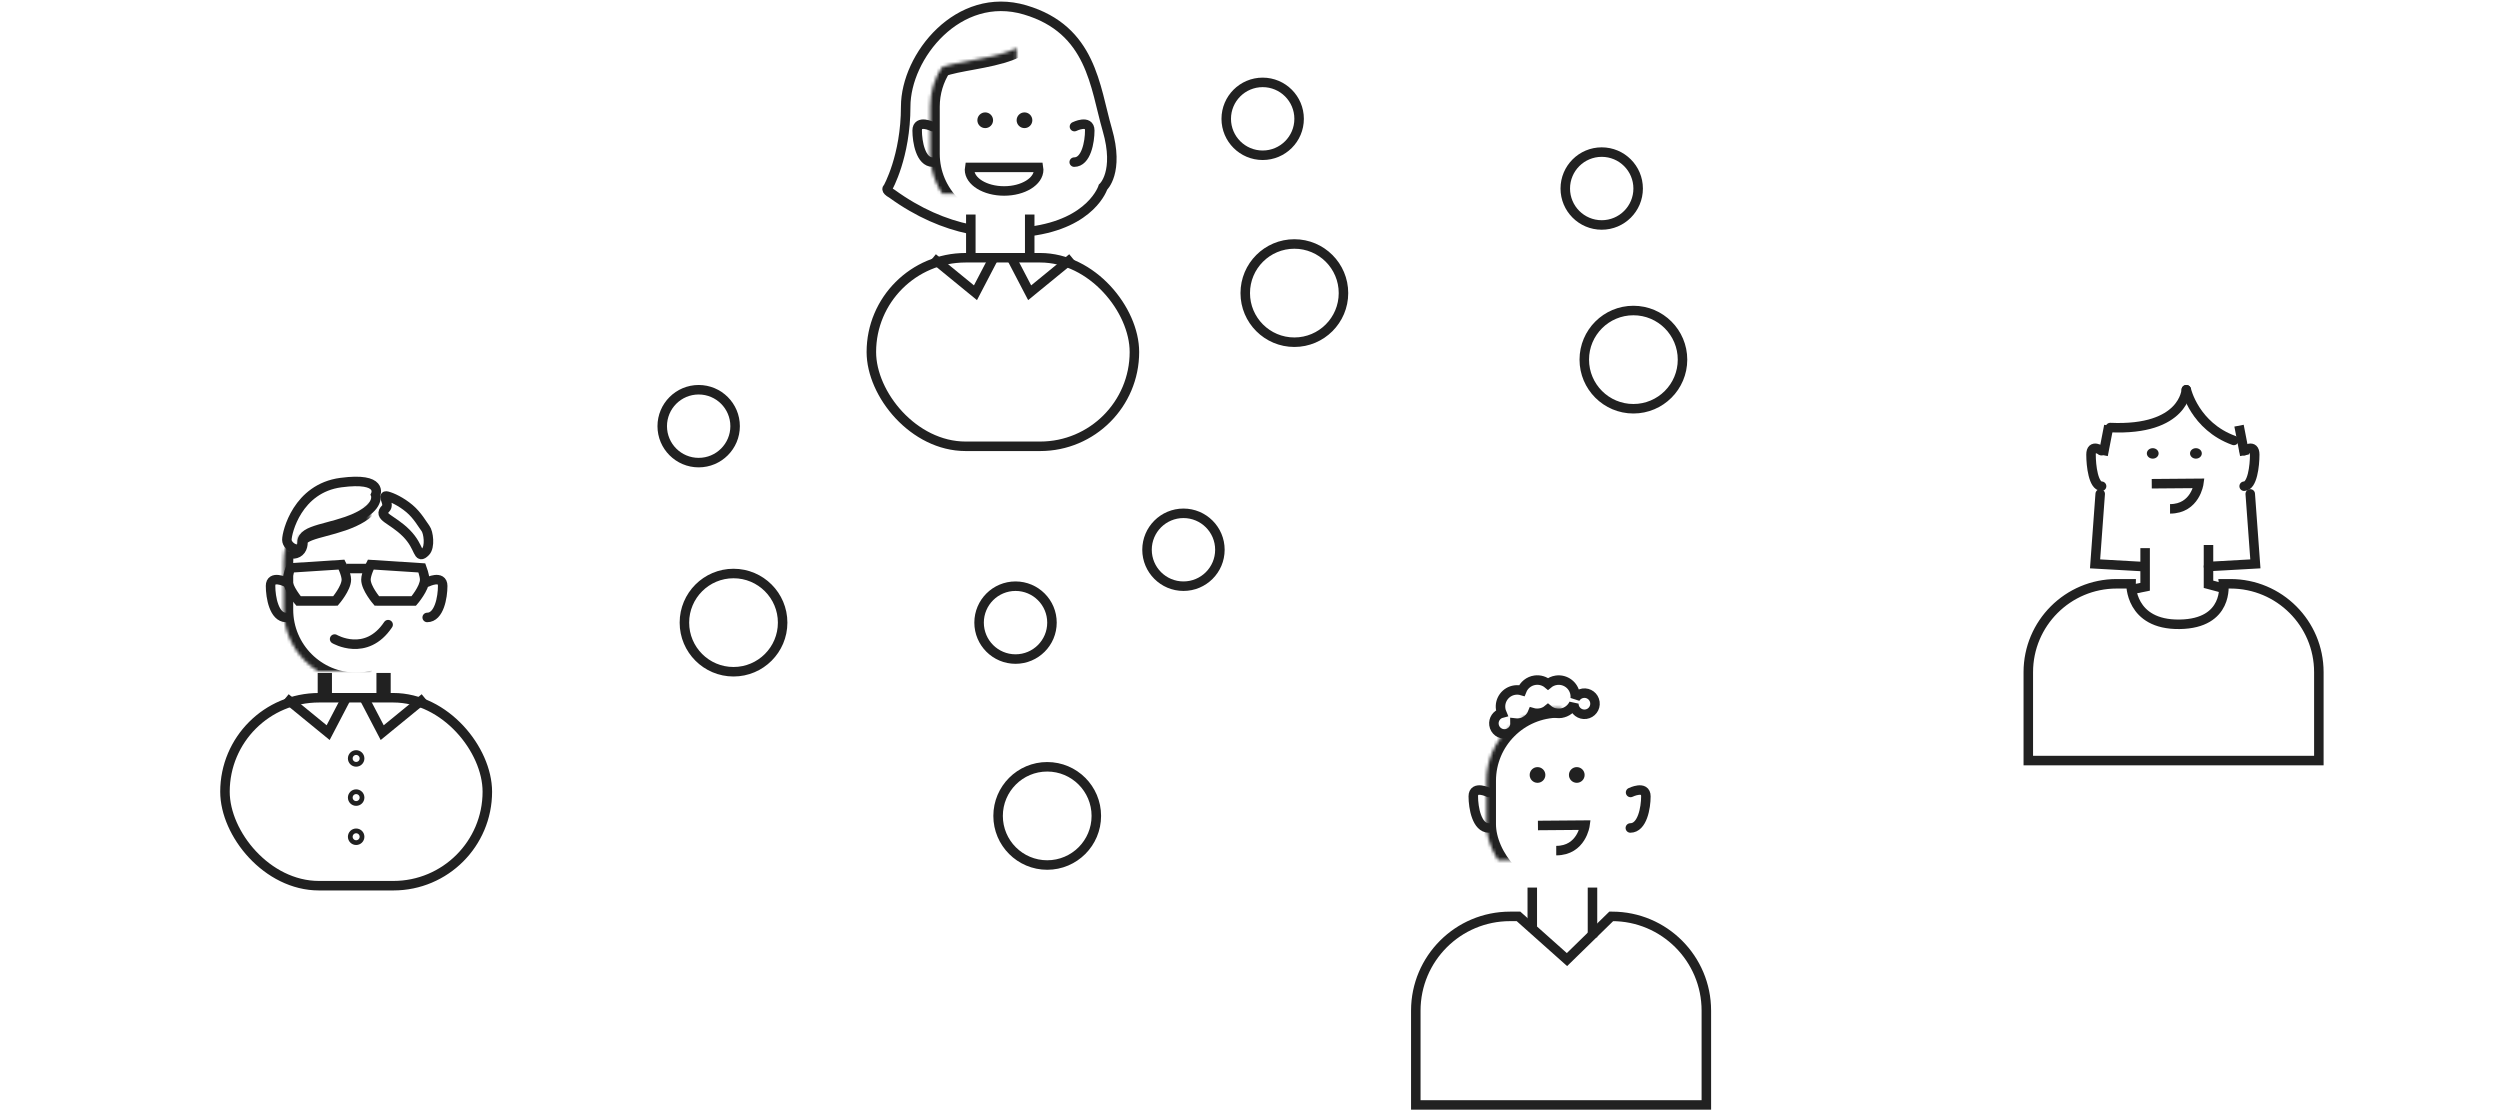 <?xml version="1.0" encoding="UTF-8" standalone="no"?>
<svg width="789px" height="351px" viewBox="0 0 789 351" version="1.1" xmlns="http://www.w3.org/2000/svg" xmlns:xlink="http://www.w3.org/1999/xlink">
    <!-- Generator: Sketch 40.3 (33839) - http://www.bohemiancoding.com/sketch -->
    <title>organizations-illustration</title>
    <desc>Created with Sketch.</desc>
    <defs>
        <path d="M49.985,10.331 C50.592,10.573 51.187,10.84 51.767,11.131 C49.494,13.636 53.974,14.23 58.466,18.723 C62.381,22.638 62.107,26.11 63.58,25.416 C64.137,27.394 64.435,29.481 64.435,31.636 L64.435,46.538 C64.435,59.198 54.174,69.461 41.511,69.461 C28.851,69.461 18.587,59.19 18.587,46.538 L18.587,31.636 C18.587,27.077 19.918,22.828 22.213,19.258 C26.953,17.396 36.913,16.725 43.674,14.117 C47.045,12.816 48.938,11.489 49.985,10.331 Z" id="path-1"></path>
        <mask id="mask-2" maskContentUnits="userSpaceOnUse" maskUnits="objectBoundingBox" x="0" y="0" width="45.848" height="59.13" fill="white">
            <use xlink:href="#path-1"></use>
        </mask>
        <path d="M216.023,22.922 C216.023,10.263 226.278,1.88319816e-15 238.947,1.88319816e-15 L238.947,1.88319816e-15 L238.947,1.88319816e-15 C251.608,1.88319816e-15 261.871,10.264 261.871,22.922 L261.871,36.586 C261.871,49.246 251.61,59.508 238.947,59.508 L238.947,59.508 C226.286,59.508 216.023,49.245 216.023,36.586 L216.023,22.922 Z" id="path-3"></path>
        <mask id="mask-4" maskContentUnits="userSpaceOnUse" maskUnits="objectBoundingBox" x="0" y="0" width="45.848" height="59.508" fill="white">
            <use xlink:href="#path-3"></use>
        </mask>
        <rect id="path-5" x="22.304" y="11.571" width="45.848" height="59.508" rx="22.924"></rect>
        <mask id="mask-6" maskContentUnits="userSpaceOnUse" maskUnits="objectBoundingBox" x="0" y="0" width="45.848" height="59.508" fill="white">
            <use xlink:href="#path-5"></use>
        </mask>
        <polygon id="path-7" points="21.065 112.404 40.892 112.404 40.892 127.934 31.25 129.761 21.065 127.934"></polygon>
        <mask id="mask-8" maskContentUnits="userSpaceOnUse" maskUnits="objectBoundingBox" x="0" y="0" width="19.826" height="17.357" fill="white">
            <use xlink:href="#path-7"></use>
        </mask>
        <path d="M46.517,3.458 C48.01,3.799 49.447,4.287 50.812,4.904 C50.954,5.715 51.989,7.403 50.984,8.408 C48.329,11.062 52.902,11.573 57.487,16.158 C62.072,20.742 60.892,24.72 63.546,22.065 C63.676,21.936 63.791,21.785 63.892,21.616 C64.137,22.958 64.265,24.342 64.265,25.755 L64.265,40.566 C64.265,53.198 54.031,63.438 41.401,63.438 C28.774,63.438 18.538,53.2 18.538,40.566 L18.538,25.755 C18.538,23.903 18.758,22.102 19.173,20.377 C20.562,21.793 23.125,22.278 23.125,19.238 C23.125,15.066 32.316,15.084 40.045,11.565 C47.774,8.047 46.306,4.332 46.306,4.332 C46.306,4.332 46.479,3.97 46.517,3.458 Z" id="path-9"></path>
        <mask id="mask-10" maskContentUnits="userSpaceOnUse" maskUnits="objectBoundingBox" x="0" y="0" width="45.727" height="59.98" fill="white">
            <use xlink:href="#path-9"></use>
        </mask>
        <path d="M553.689,249.873 L569.559,249.873 C580.294,249.873 589,241.171 589,230.437 C589,219.7 580.296,211 569.559,211 L549.441,211 C538.706,211 530,219.702 530,230.437 C530,239.097 535.663,246.432 543.488,248.945 L543.141,257 L553.689,249.873 Z" id="path-11"></path>
        <mask id="mask-12" maskContentUnits="userSpaceOnUse" maskUnits="objectBoundingBox" x="0" y="0" width="59" height="46" fill="white">
            <use xlink:href="#path-11"></use>
        </mask>
        <path d="M753.689,149.718 L769.149,149.718 C780.103,149.718 789,140.827 789,129.859 C789,118.889 780.112,110 769.149,110 L749.851,110 C738.897,110 730,118.891 730,129.859 C730,138.604 735.647,146.026 743.492,148.678 L743.141,157 L753.689,149.718 Z" id="path-13"></path>
        <mask id="mask-14" maskContentUnits="userSpaceOnUse" maskUnits="objectBoundingBox" x="0" y="0" width="59" height="47" fill="white">
            <use xlink:href="#path-13"></use>
        </mask>
        <path d="M23.689,171.718 L39.149,171.718 C50.103,171.718 59,162.827 59,151.859 C59,140.889 50.112,132 39.149,132 L19.851,132 C8.897,132 0,140.891 0,151.859 C0,160.604 5.647,168.026 13.492,170.678 L13.141,179 L23.689,171.718 Z" id="path-15"></path>
        <mask id="mask-16" maskContentUnits="userSpaceOnUse" maskUnits="objectBoundingBox" x="0" y="0" width="59" height="47" fill="white">
            <use xlink:href="#path-15"></use>
        </mask>
        <path d="M140.864,115.887 L152.058,115.887 C159.758,115.887 166,109.645 166,101.944 C166,94.241 159.758,88 152.058,88 L137.942,88 C130.242,88 124,94.243 124,101.944 C124,108.131 128.027,113.375 133.603,115.199 L133.355,121 L140.864,115.887 Z" id="path-17"></path>
        <mask id="mask-18" maskContentUnits="userSpaceOnUse" maskUnits="objectBoundingBox" x="0" y="0" width="42" height="33" fill="white">
            <use xlink:href="#path-17"></use>
        </mask>
        <path d="M239.47,33.803 L250.1,33.803 C259.43,33.803 267,26.236 267,16.901 C267,7.565 259.434,-3.55271368e-15 250.1,-3.55271368e-15 L237.9,-3.55271368e-15 C228.57,-3.55271368e-15 221,7.567 221,16.901 C221,23.985 225.355,30.048 231.533,32.562 L231.245,40 L239.47,33.803 Z" id="path-19"></path>
        <mask id="mask-20" maskContentUnits="userSpaceOnUse" maskUnits="objectBoundingBox" x="0" y="0" width="46" height="40" fill="white">
            <use xlink:href="#path-19"></use>
        </mask>
        <path d="M437.47,185.803 L448.1,185.803 C457.43,185.803 465,178.236 465,168.901 C465,159.565 457.434,152 448.1,152 L435.9,152 C426.57,152 419,159.567 419,168.901 C419,175.985 423.355,182.048 429.533,184.562 L429.245,192 L437.47,185.803 Z" id="path-21"></path>
        <mask id="mask-22" maskContentUnits="userSpaceOnUse" maskUnits="objectBoundingBox" x="0" y="0" width="46" height="40" fill="white">
            <use xlink:href="#path-21"></use>
        </mask>
        <path d="M589.47,166.803 L600.1,166.803 C609.43,166.803 617,159.236 617,149.901 C617,140.565 609.434,133 600.1,133 L587.9,133 C578.57,133 571,140.567 571,149.901 C571,156.985 575.355,163.048 581.533,165.562 L581.245,173 L589.47,166.803 Z" id="path-23"></path>
        <mask id="mask-24" maskContentUnits="userSpaceOnUse" maskUnits="objectBoundingBox" x="0" y="0" width="46" height="40" fill="white">
            <use xlink:href="#path-23"></use>
        </mask>
    </defs>
    <g id="mock" stroke="none" stroke-width="1" fill="none" fill-rule="evenodd">
        <g id="nyc_edu" transform="translate(-206, -2758)">
            <g id="organizations-illustration" transform="translate(206, 2759)">
                <g id="technologist-copy" transform="translate(275, 1)">
                    <g id="Group-2">
                        <g id="Group-6">
                            <g id="Group-9">
                                <rect id="Rectangle-21" stroke="#212121" stroke-width="3" x="0" y="79.344" width="83.022" height="59.508" rx="29.754"></rect>
                                <use id="Combined-Shape" stroke="#212121" mask="url(#mask-2)" stroke-width="6" xlink:href="#path-1"></use>
                                <polyline id="Path-27" stroke="#212121" stroke-width="3" points="38.618 79.344 32.855 90.394 19.413 79.398"></polyline>
                                <polyline id="Path-27-Copy" stroke="#212121" stroke-width="3" points="44.196 79.344 49.959 90.394 63.401 79.398"></polyline>
                                <path d="M64.096,37.955 C64.096,37.955 68.928,35.592 68.928,39.186 C68.928,42.781 67.811,49.165 64.022,49.165" id="Path-28" stroke="#212121" stroke-width="3" stroke-linecap="round"></path>
                                <path d="M14.53,37.955 C14.53,37.955 19.363,35.592 19.363,39.186 C19.363,42.781 18.245,49.165 14.457,49.165" id="Path-28-Copy" stroke="#212121" stroke-width="3" stroke-linecap="round" transform="translate(16.91, 43.179) scale(-1, 1) translate(-16.91, -43.179) "></path>
                                <path d="M30.951,70.311 C23.154,68.674 14.894,65.228 6.477,59.127 C4.141,57.831 5.192,57.292 5.192,57.292 C5.192,57.292 10.838,47.437 10.838,31.619 C10.838,15.801 27.448,-5.104 48.518,1.128 C69.587,7.359 70.536,25.418 74.449,38.9 C78.362,52.382 73.109,57.073 73.109,57.073 C73.109,57.073 69.582,68.518 50.066,71.032" id="Path-31" stroke="#212121" stroke-width="3"></path>
                                <ellipse id="Oval" fill="#212121" cx="35.935" cy="35.953" rx="2.478" ry="2.48"></ellipse>
                                <ellipse id="Oval-Copy-4" fill="#212121" cx="48.326" cy="35.953" rx="2.478" ry="2.48"></ellipse>
                                <path d="M52.748,50.83 C52.787,51.063 52.808,51.299 52.808,51.538 C52.808,55.255 47.921,58.269 41.893,58.269 C35.865,58.269 30.978,55.255 30.978,51.538 C30.978,51.299 30.999,51.063 31.038,50.83 L52.748,50.83 Z" id="Combined-Shape" stroke="#212121" stroke-width="3"></path>
                                <path d="M49.979,65.707 L49.979,78.518" id="Path-34-Copy-3" stroke="#212121" stroke-width="3"></path>
                                <path d="M31.391,65.707 L31.391,78.518" id="Path-34-Copy-2" stroke="#212121" stroke-width="3"></path>
                            </g>
                        </g>
                    </g>
                    <g id="Group-4" transform="translate(171.827, 113.644)">
                        <path d="M193.305,96.494 C193.305,81.089 205.791,68.6 221.196,68.6 L225.72,68.6 C225.72,68.6 225.328,81.578 241.018,81.385 C256.708,81.191 254.983,68.6 254.983,68.6 L257.106,68.6 C272.512,68.6 285.002,81.085 285.002,96.494 L285.002,124.389 L193.305,124.389 L193.305,96.494 Z" id="Combined-Shape-Copy-5" stroke="#212121" stroke-width="3"></path>
                        <use id="Combined-Shape-Copy-3" stroke="#212121" mask="url(#mask-4)" stroke-width="6" xlink:href="#path-3"></use>
                        <path d="M261.477,26.595 C261.477,26.595 264.762,24.232 264.762,27.826 C264.762,31.421 264.003,37.805 261.427,37.805" id="Path-28-Copy-5" stroke="#212121" stroke-width="3" stroke-linecap="round"></path>
                        <path d="M213.151,26.595 C213.151,26.595 216.436,24.232 216.436,27.826 C216.436,31.421 215.676,37.805 213.101,37.805" id="Path-28-Copy-6" stroke="#212121" stroke-width="3" stroke-linecap="round" transform="translate(214.768, 31.818) scale(-1, 1) translate(-214.768, -31.818) "></path>
                        <ellipse id="Oval-Copy-8" fill="#212121" cx="232.575" cy="27.453" rx="1.859" ry="1.653"></ellipse>
                        <ellipse id="Oval-Copy-7" fill="#212121" cx="246.205" cy="27.453" rx="1.859" ry="1.653"></ellipse>
                        <path d="M232.266,37.022 L247.122,36.901 C247.122,36.901 246.045,44.951 238.039,44.951" id="Path-32-Copy" stroke="#212121" stroke-width="3"></path>
                        <g id="Group-10" transform="translate(0, 96.288)">
                            <path d="M0,107.032 C0,90.599 13.325,77.278 29.762,77.278 L32.415,77.278 L47.713,90.915 L61.678,77.278 L61.937,77.278 C78.373,77.278 91.696,90.596 91.696,107.032 L91.696,136.786 L0,136.786 L0,107.032 Z" id="Combined-Shape" stroke="#212121" stroke-width="3"></path>
                            <path d="M30.565,14.982 C31.003,15.101 31.464,15.164 31.94,15.164 C33.9,15.164 35.608,14.09 36.511,12.499 C37.17,12.798 37.903,12.964 38.674,12.964 C39.692,12.964 40.643,12.674 41.447,12.172 C42.409,13.245 43.804,13.919 45.358,13.919 C47.221,13.919 48.858,12.948 49.79,11.484 C49.766,11.645 49.754,11.809 49.754,11.976 C49.754,13.822 51.25,15.319 53.096,15.319 C54.941,15.319 56.437,13.822 56.437,11.976 C56.437,10.129 54.941,8.633 53.096,8.633 C52.023,8.633 51.069,9.138 50.457,9.924 C50.556,9.521 50.609,9.099 50.609,8.665 C50.609,5.764 48.258,3.411 45.358,3.411 C44.339,3.411 43.389,3.701 42.584,4.203 C41.623,3.131 40.227,2.456 38.674,2.456 C36.715,2.456 35.006,3.53 34.103,5.121 C33.444,4.823 32.711,4.656 31.94,4.656 C29.04,4.656 26.689,7.008 26.689,9.91 C26.689,10.384 26.752,10.844 26.87,11.281 C25.2,11.468 23.902,12.884 23.902,14.604 C23.902,16.45 25.399,17.947 27.244,17.947 C28.962,17.947 30.377,16.65 30.565,14.982 Z" id="Combined-Shape-Copy" stroke="#212121" stroke-width="3" transform="translate(40.17, 10.202) rotate(-8) translate(-40.17, -10.202) "></path>
                            <use id="Combined-Shape-Copy-2" stroke="#212121" mask="url(#mask-6)" stroke-width="6" xlink:href="#path-5"></use>
                            <path d="M67.782,38.166 C67.782,38.166 72.615,35.803 72.615,39.397 C72.615,42.992 71.497,49.376 67.708,49.376" id="Path-28-Copy-3" stroke="#212121" stroke-width="3" stroke-linecap="round"></path>
                            <path d="M18.217,38.166 C18.217,38.166 23.049,35.803 23.049,39.397 C23.049,42.992 21.932,49.376 18.143,49.376" id="Path-28-Copy-2" stroke="#212121" stroke-width="3" stroke-linecap="round" transform="translate(20.596, 43.39) scale(-1, 1) translate(-20.596, -43.39) "></path>
                            <ellipse id="Oval-Copy-6" fill="#212121" cx="38.413" cy="32.647" rx="2.478" ry="2.48"></ellipse>
                            <ellipse id="Oval-Copy-5" fill="#212121" cx="50.805" cy="32.647" rx="2.478" ry="2.48"></ellipse>
                            <path d="M38.548,48.593 L53.404,48.472 C53.404,48.472 52.327,56.522 44.321,56.522" id="Path-32" stroke="#212121" stroke-width="3"></path>
                            <use id="Rectangle-2" stroke="#212121" mask="url(#mask-8)" stroke-width="6" xlink:href="#path-7"></use>
                            <path d="M55.761,68.187 L55.761,83.89" id="Path-34-Copy-5" stroke="#212121" stroke-width="3"></path>
                            <path d="M36.761,68.187 L36.761,80.584" id="Path-34-Copy-4" stroke="#212121" stroke-width="3"></path>
                        </g>
                    </g>
                </g>
                <g id="Group-3" transform="translate(558, 130)"></g>
                <g id="Group-5" transform="translate(71, 143)">
                    <g id="technologist">
                        <g id="Group" transform="translate(211.745, 0)"></g>
                        <g id="Group-8" transform="translate(0, 7.827)" stroke="#212121">
                            <rect id="Rectangle-21" stroke-width="3" x="0" y="68.381" width="82.803" height="59.318" rx="29.659"></rect>
                            <use id="Combined-Shape" mask="url(#mask-10)" stroke-width="6" xlink:href="#path-9"></use>
                            <polyline id="Path-27" stroke-width="3" points="38.312 68.381 32.564 79.395 19.158 68.434"></polyline>
                            <ellipse id="Oval-Copy" stroke-width="1.5" cx="41.401" cy="87.536" rx="1.854" ry="1.854"></ellipse>
                            <ellipse id="Oval-Copy-3" stroke-width="1.5" cx="41.401" cy="112.252" rx="1.854" ry="1.854"></ellipse>
                            <ellipse id="Oval-Copy-2" stroke-width="1.5" cx="41.401" cy="99.894" rx="1.854" ry="1.854"></ellipse>
                            <polyline id="Path-27-Copy" stroke-width="3" points="43.875 68.381 49.622 79.395 63.029 68.434"></polyline>
                            <path d="M34.872,37.831 C34.872,37.831 38.312,33.821 38.312,31.105 C38.312,29.354 36.797,26.364 36.797,26.364 L20.662,27.404 C20.662,27.404 19.774,29.78 19.774,31.105 C19.774,33.824 23.221,37.836 23.221,37.836 L34.872,37.831 Z" id="Oval-8" stroke-width="3"></path>
                            <path d="M59.589,37.831 C59.589,37.831 63.029,33.821 63.029,31.105 C63.029,29.354 61.514,26.364 61.514,26.364 L45.38,27.404 C45.38,27.404 44.491,29.78 44.491,31.105 C44.491,33.824 47.939,37.836 47.939,37.836 L59.589,37.831 Z" id="Oval-8-Copy" stroke-width="3" transform="translate(53.76, 32.1) scale(-1, 1) translate(-53.76, -32.1) "></path>
                            <path d="M63.896,31.865 C63.896,31.865 68.715,29.509 68.715,33.092 C68.715,36.676 67.601,43.039 63.822,43.039" id="Path-28" stroke-width="3" stroke-linecap="round"></path>
                            <path d="M14.461,31.865 C14.461,31.865 19.281,29.509 19.281,33.092 C19.281,36.676 18.166,43.039 14.387,43.039" id="Path-28-Copy" stroke-width="3" stroke-linecap="round" transform="translate(16.834, 37.072) scale(-1, 1) translate(-16.834, -37.072) "></path>
                            <path d="M45.056,27.6 L38.312,27.6" id="Path-29" stroke-width="3"></path>
                            <path d="M55.068,23.891 C57.263,23.891 60.112,20.198 60.305,18.655 C60.497,17.112 61.436,14.048 61.147,10.655 C60.858,7.261 59.767,4.285 58.953,2.926 C57.947,1.246 57.919,5.35 55.842,5.35 C52.088,5.35 54.961,8.945 54.961,15.429 C54.961,21.913 51.314,23.891 55.068,23.891 Z" id="Oval-9" stroke-width="3" transform="translate(57.287, 13.207) rotate(-45) translate(-57.287, -13.207) "></path>
                            <path d="M47.542,4.332 C47.542,4.332 49.01,8.047 41.281,11.565 C33.551,15.084 24.361,15.066 24.361,19.238 C24.361,23.409 19.538,20.945 19.538,18.546 C19.538,16.147 22.883,2.305 36.567,0.479 C50.251,-1.347 47.542,4.332 47.542,4.332 Z" id="Path-30" stroke-width="3"></path>
                            <path d="M34.604,49.856 C34.604,49.856 44.543,55.693 51.494,45.313" id="Path-33" stroke-width="3" stroke-linecap="round"></path>
                            <path d="M50.053,60.554 L50.053,67.145" id="Path-34" stroke-width="4.5"></path>
                            <path d="M31.515,60.554 L31.515,67.145" id="Path-34-Copy" stroke-width="4.5"></path>
                        </g>
                    </g>
                </g>
                <polyline id="Path-34-Copy-7" stroke="#212121" stroke-width="3" points="697 171 697 183.4 703 185"></polyline>
                <polyline id="Path-34-Copy-6" stroke="#212121" stroke-width="3" points="677 172 677 184.188 673 185"></polyline>
                <path d="M690,122 C690,122 689.385,134.987 666,133.94" id="Path-2" stroke="#212121" stroke-width="3" stroke-linecap="round"></path>
                <path d="M705,122 C705,122 702.365,133.512 690,138" id="Path-2-Copy" stroke="#212121" stroke-width="3" stroke-linecap="round" transform="translate(697.5, 130) scale(-1, 1) translate(-697.5, -130) "></path>
                <g id="Group-7" transform="translate(697, 133)" stroke-width="3" stroke="#212121">
                    <polyline id="Path-3" stroke-linecap="round" points="13.176 21.875 14.797 43.958 0 44.792"></polyline>
                    <path d="M11.443,9.659 L9.638,0.341" id="Path-4"></path>
                </g>
                <g id="Group-7-Copy" transform="translate(668.5, 155.5) scale(-1, 1) translate(-668.5, -155.5) translate(661, 133)" stroke-width="3" stroke="#212121">
                    <polyline id="Path-3" stroke-linecap="round" points="13.176 21.875 14.797 43.958 0 44.792"></polyline>
                    <path d="M12.254,9.659 L10.449,0.341" id="Path-4"></path>
                </g>
                <use id="Combined-Shape" stroke="#212121" mask="url(#mask-12)" stroke-width="6" xlink:href="#path-11"></use>
                <use id="Combined-Shape-Copy-4" stroke="#212121" mask="url(#mask-14)" stroke-width="6" xlink:href="#path-13"></use>
                <use id="Combined-Shape-Copy-6" stroke="#212121" mask="url(#mask-16)" stroke-width="6" transform="translate(29.5, 155.5) scale(-1, 1) translate(-29.5, -155.5) " xlink:href="#path-15"></use>
                <use id="Combined-Shape-Copy-9" stroke="#212121" mask="url(#mask-18)" stroke-width="6" xlink:href="#path-17"></use>
                <use id="Combined-Shape-Copy-2" stroke="#212121" mask="url(#mask-20)" stroke-width="6" transform="translate(244, 20) scale(-1, 1) translate(-244, -20) " xlink:href="#path-19"></use>
                <use id="Combined-Shape-Copy-7" stroke="#212121" mask="url(#mask-22)" stroke-width="6" xlink:href="#path-21"></use>
                <use id="Combined-Shape-Copy-8" stroke="#212121" mask="url(#mask-24)" stroke-width="6" transform="translate(594, 153) scale(-1, 1) translate(-594, -153) " xlink:href="#path-23"></use>
                <circle id="Oval-3" stroke="#212121" stroke-width="3" cx="398.5" cy="36.5" r="11.5"></circle>
                <circle id="Oval-3-Copy-2" stroke="#212121" stroke-width="3" cx="373.5" cy="172.5" r="11.5"></circle>
                <ellipse id="Oval-3-Copy" stroke="#212121" stroke-width="3" cx="408.5" cy="91.5" rx="15.5" ry="15.5"></ellipse>
                <ellipse id="Oval-3-Copy-8" stroke="#212121" stroke-width="3" cx="505.5" cy="58.5" rx="11.5" ry="11.5"></ellipse>
                <ellipse id="Oval-3-Copy-7" stroke="#212121" stroke-width="3" cx="515.5" cy="112.5" rx="15.5" ry="15.5"></ellipse>
                <circle id="Oval-3-Copy-4" stroke="#212121" stroke-width="3" cx="220.5" cy="133.5" r="11.5"></circle>
                <ellipse id="Oval-3-Copy-3" stroke="#212121" stroke-width="3" cx="231.5" cy="195.5" rx="15.5" ry="15.5"></ellipse>
                <circle id="Oval-3-Copy-6" stroke="#212121" stroke-width="3" cx="320.5" cy="195.5" r="11.5"></circle>
                <ellipse id="Oval-3-Copy-5" stroke="#212121" stroke-width="3" cx="330.5" cy="256.5" rx="15.5" ry="15.5"></ellipse>
            </g>
        </g>
    </g>
</svg>